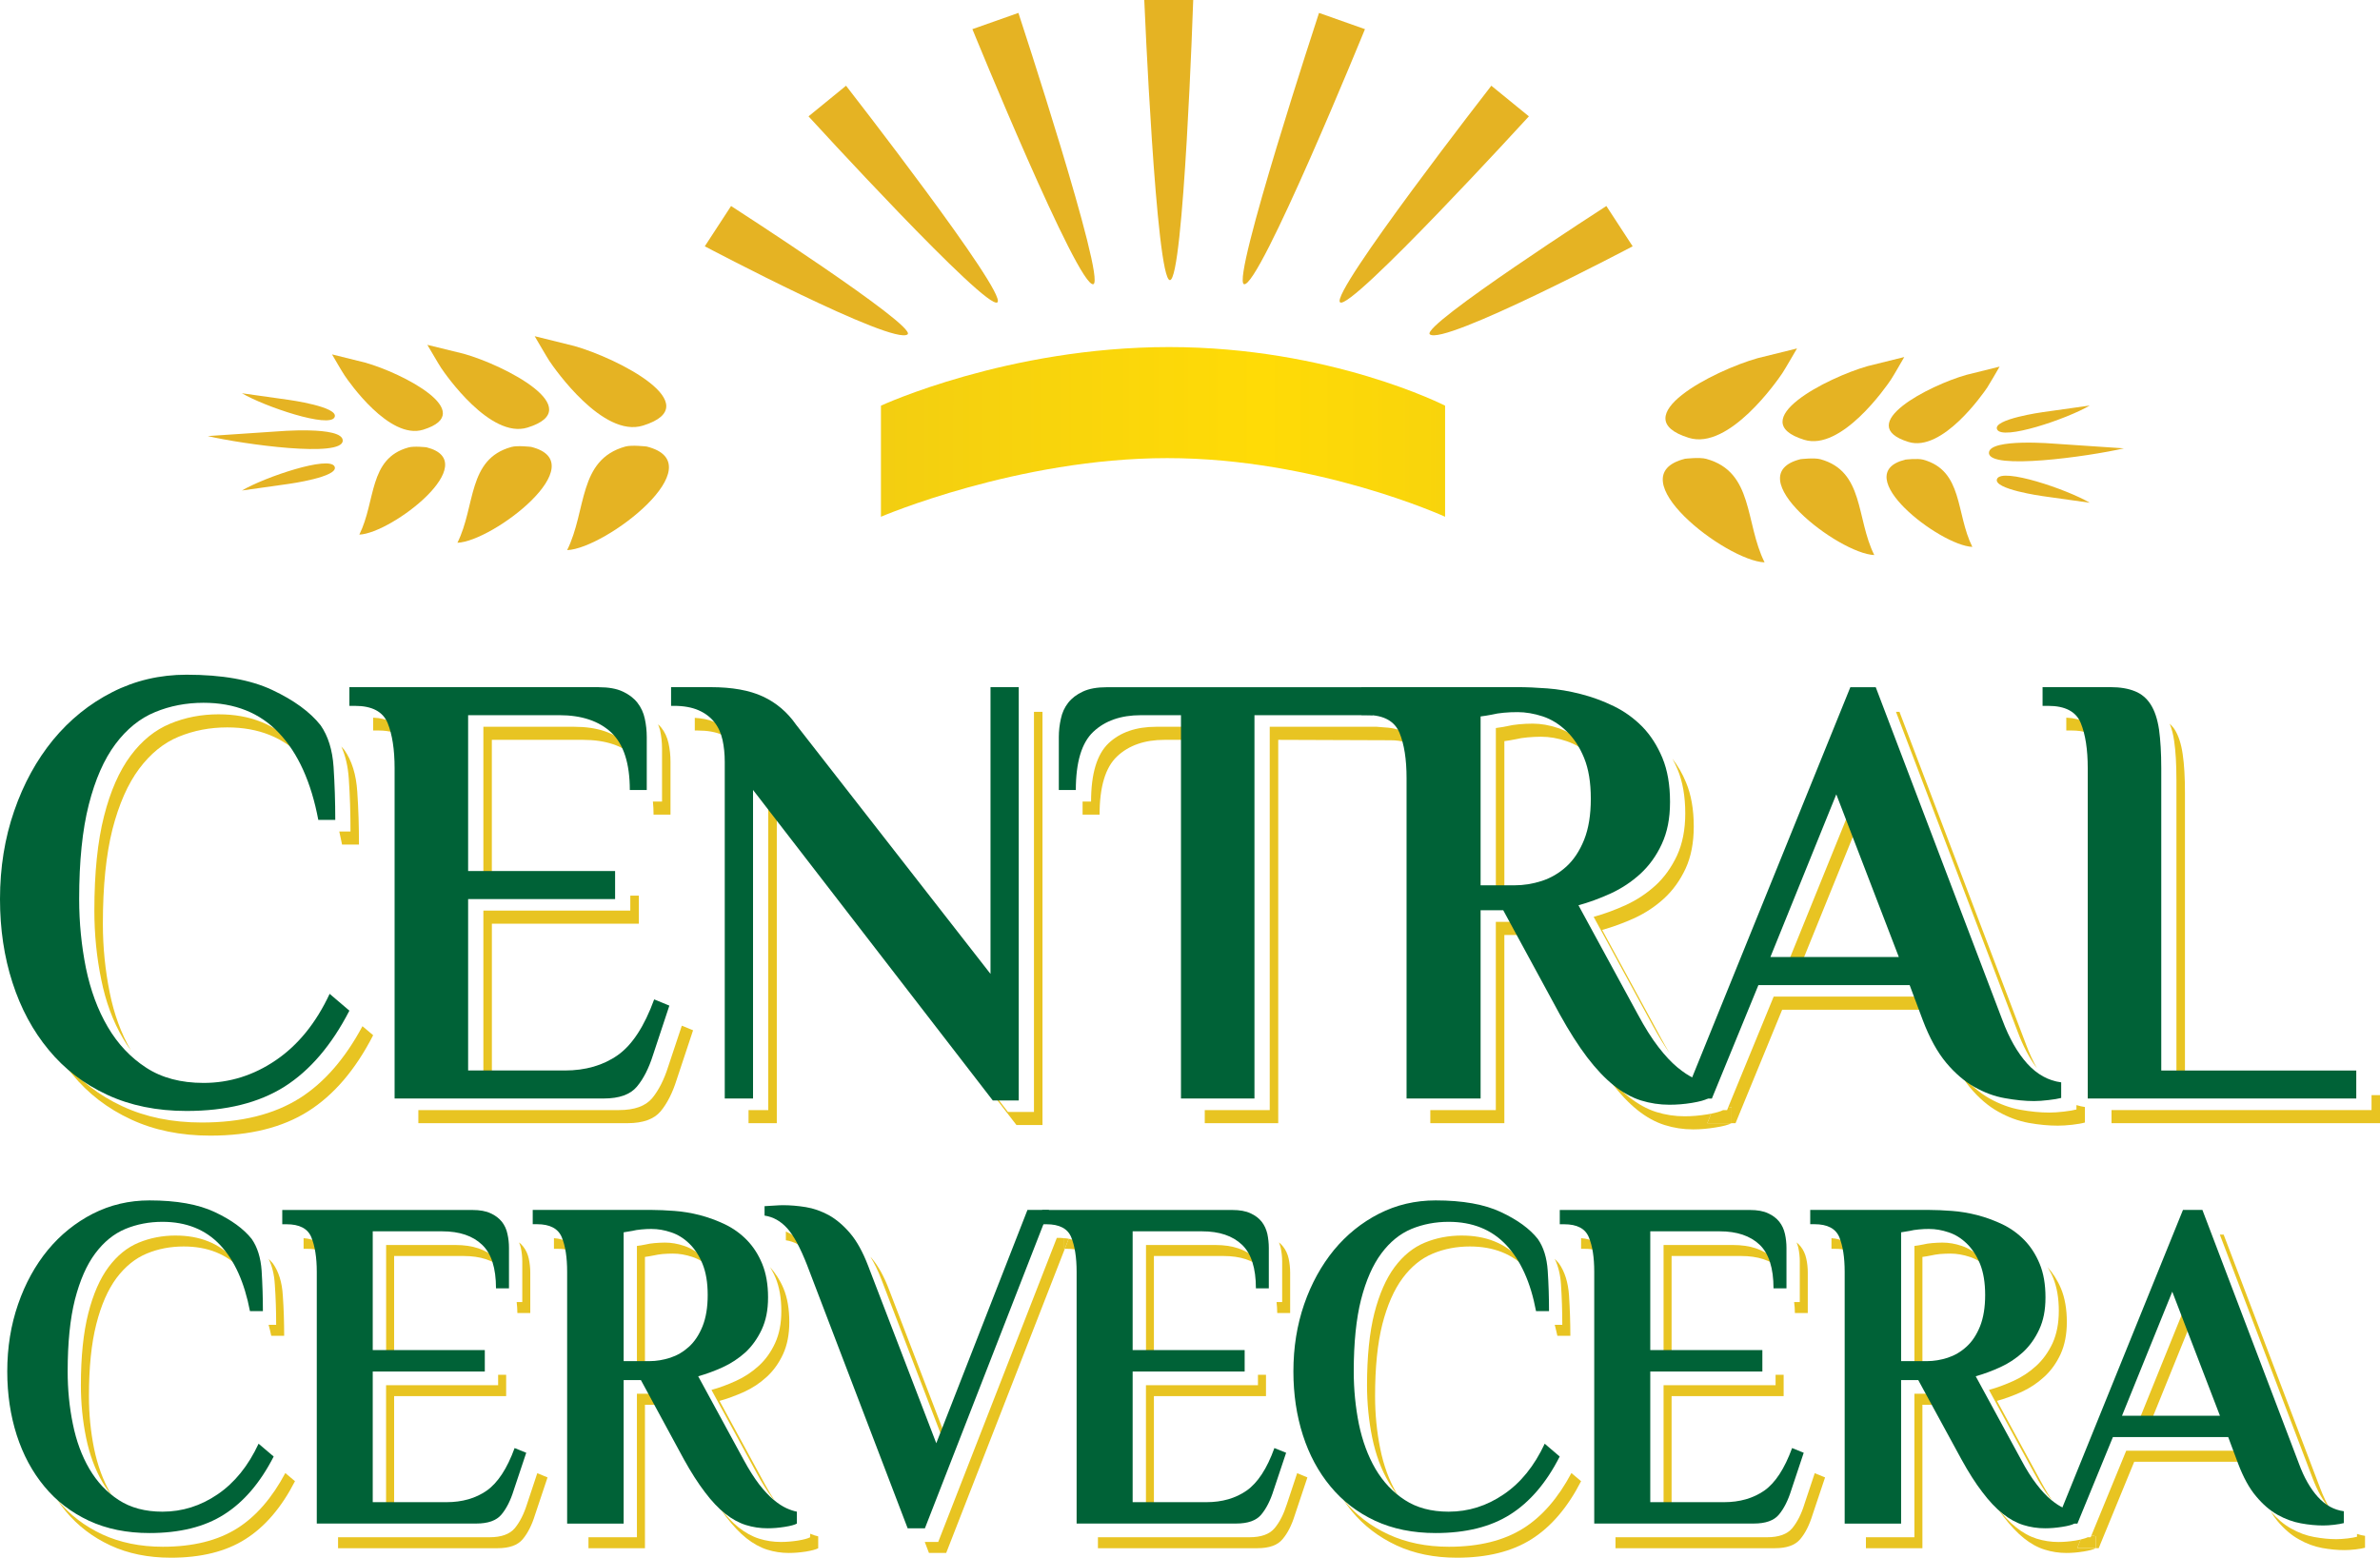 <svg width="139" height="91" viewBox="0 0 139 91" fill="none" xmlns="http://www.w3.org/2000/svg">
<path d="M17.497 64.159C15.998 65.103 14.097 65.576 11.784 65.576C10.048 65.576 8.501 65.261 7.146 64.627C5.793 64 4.654 63.123 3.73 62.009C3.563 61.809 3.417 61.598 3.267 61.387C3.555 61.876 3.87 62.343 4.231 62.773C5.15 63.891 6.29 64.766 7.648 65.395C9 66.026 10.546 66.343 12.282 66.343C14.593 66.343 16.498 65.867 17.994 64.922C19.491 63.977 20.758 62.498 21.794 60.477L21.169 59.95C20.154 61.843 18.936 63.248 17.497 64.16" fill="#E8C422"/>
<path d="M20.47 48.575H19.814C19.867 48.819 19.926 49.074 19.976 49.339H20.965C20.965 48.271 20.935 47.239 20.865 46.241C20.801 45.248 20.549 44.435 20.106 43.804C20.057 43.737 19.987 43.678 19.934 43.612C20.176 44.143 20.32 44.762 20.37 45.48C20.44 46.476 20.47 47.505 20.47 48.574" fill="#E8C422"/>
<path d="M12.779 41.729C11.764 41.729 10.819 41.909 9.94 42.276C9.056 42.64 8.29 43.26 7.628 44.147C6.966 45.036 6.447 46.212 6.075 47.681C5.701 49.151 5.511 50.988 5.511 53.196C5.511 54.58 5.645 55.924 5.912 57.221C6.173 58.519 6.596 59.666 7.184 60.663C7.326 60.905 7.48 61.144 7.645 61.364C7.078 60.382 6.662 59.255 6.408 57.987C6.145 56.686 6.008 55.35 6.008 53.962C6.008 51.755 6.198 49.917 6.568 48.445C6.947 46.977 7.464 45.8 8.123 44.916C8.785 44.03 9.552 43.401 10.435 43.039C11.313 42.676 12.262 42.494 13.274 42.494C15.101 42.494 16.57 43.083 17.683 44.262C17.867 44.456 18.038 44.673 18.205 44.9C17.906 44.372 17.567 43.901 17.186 43.496C16.075 42.32 14.605 41.73 12.778 41.73" fill="#E8C422"/>
<path d="M39.028 62.302C38.784 63.079 38.467 63.697 38.086 64.159C37.698 64.618 37.054 64.85 36.152 64.85H24.433V65.615H36.653C37.552 65.615 38.196 65.382 38.581 64.924C38.965 64.463 39.281 63.842 39.523 63.065L40.478 60.188L39.821 59.92L39.028 62.303L39.028 62.302Z" fill="#E8C422"/>
<path d="M38.665 43.731V46.825H38.132C38.157 47.07 38.17 47.321 38.17 47.589H39.159V44.494C39.159 44.132 39.122 43.773 39.045 43.423C38.968 43.07 38.826 42.761 38.613 42.497C38.562 42.429 38.492 42.374 38.432 42.315C38.475 42.426 38.519 42.538 38.549 42.656C38.625 43.009 38.665 43.368 38.665 43.731Z" fill="#E8C422"/>
<path d="M21.794 41.926V42.676H22.12C22.774 42.676 23.25 42.833 23.595 43.12C23.57 43.053 23.549 42.976 23.525 42.911C23.266 42.287 22.682 41.964 21.794 41.925" fill="#E8C422"/>
<path d="M28.231 53.196V63.209H28.727V53.962H37.311V52.323H36.812V53.196H28.231Z" fill="#E8C422"/>
<path d="M33.546 42.458H28.231V51.56H28.725V43.221H34.041C35.365 43.221 36.38 43.559 37.095 44.242C37.147 44.289 37.19 44.343 37.239 44.397C37.072 44.035 36.862 43.724 36.599 43.473C35.884 42.799 34.868 42.458 33.547 42.458" fill="#E8C422"/>
<path d="M41.685 42.164C41.382 42.031 41.003 41.965 40.578 41.936V42.676H40.744C41.317 42.676 41.797 42.761 42.18 42.929C42.49 43.064 42.734 43.249 42.944 43.467C42.859 43.244 42.751 43.036 42.611 42.858C42.376 42.567 42.07 42.335 41.685 42.164" fill="#E8C422"/>
<path d="M60.387 64.96H58.868L44.869 46.825V64.85H43.717V65.615H45.368V47.589L59.365 65.724H60.885V41.584H60.387V64.96Z" fill="#E8C422"/>
<path d="M67.519 42.458C66.355 42.458 65.426 42.777 64.746 43.418C64.065 44.065 63.722 45.198 63.722 46.827H63.227V47.591H64.219C64.219 45.965 64.56 44.829 65.243 44.187C65.924 43.544 66.851 43.221 68.013 43.221H69.865V42.458H67.52L67.519 42.458Z" fill="#E8C422"/>
<path d="M88.518 43.187C88.718 43.136 88.948 43.101 89.213 43.077C89.477 43.053 89.742 43.039 90.006 43.039C90.489 43.039 90.984 43.124 91.49 43.297C91.996 43.464 92.461 43.75 92.876 44.148C92.988 44.258 93.096 44.375 93.197 44.498C92.967 44.059 92.696 43.687 92.383 43.386C91.964 42.984 91.5 42.7 90.994 42.531C90.488 42.361 89.993 42.274 89.511 42.274C89.246 42.274 88.98 42.288 88.717 42.312C88.451 42.336 88.22 42.373 88.023 42.422C87.784 42.47 87.563 42.505 87.363 42.531V52.396H87.86V43.297C88.059 43.271 88.277 43.236 88.518 43.187" fill="#E8C422"/>
<path d="M98.425 47.517C98.425 48.463 98.263 49.283 97.946 49.975C97.622 50.666 97.206 51.249 96.693 51.722C96.173 52.194 95.596 52.576 94.96 52.87C94.316 53.162 93.692 53.392 93.075 53.562L96.54 59.934C96.876 60.55 97.196 61.079 97.509 61.52C97.351 61.264 97.196 60.996 97.037 60.7L93.573 54.326C94.184 54.156 94.815 53.925 95.456 53.636C96.09 53.341 96.672 52.962 97.187 52.488C97.704 52.013 98.123 51.432 98.445 50.74C98.764 50.048 98.921 49.228 98.921 48.283C98.921 47.286 98.77 46.43 98.472 45.714C98.26 45.193 97.991 44.732 97.676 44.327C97.784 44.524 97.884 44.73 97.977 44.949C98.275 45.668 98.425 46.521 98.425 47.517Z" fill="#E8C422"/>
<path d="M87.361 53.853V64.85H83.535V65.615H87.859V54.62H89.102L88.684 53.853H87.361Z" fill="#E8C422"/>
<path d="M99.938 65.06C99.86 65.073 99.782 65.089 99.695 65.103C99.244 65.176 98.806 65.213 98.387 65.213C97.816 65.213 97.259 65.127 96.723 64.96C96.183 64.788 95.655 64.494 95.135 64.085C94.621 63.673 94.104 63.123 93.587 62.446C93.444 62.261 93.3 62.063 93.156 61.851C93.473 62.354 93.78 62.814 94.085 63.211C94.599 63.89 95.12 64.438 95.633 64.849C96.151 65.263 96.678 65.552 97.218 65.723C97.754 65.893 98.313 65.978 98.886 65.978C99.304 65.978 99.74 65.939 100.192 65.865C100.64 65.797 100.958 65.709 101.129 65.614H99.712L99.938 65.058L99.938 65.06Z" fill="#E8C422"/>
<path d="M82.623 43.485C82.441 43.03 82.069 42.741 81.556 42.597C81.357 42.544 81.133 42.509 80.893 42.497C80.834 42.497 80.398 42.457 80.398 42.457H74.156V64.85H70.362V65.615H74.653V43.221L81.22 43.245C81.87 43.245 82.35 43.406 82.695 43.695C82.668 43.622 82.652 43.547 82.623 43.486" fill="#E8C422"/>
<path d="M121.271 64.815C121.097 64.862 120.845 64.902 120.531 64.94C120.21 64.977 119.927 64.995 119.69 64.995C119.161 64.995 118.59 64.94 117.988 64.83C117.38 64.721 116.784 64.5 116.201 64.176C115.62 63.849 115.069 63.374 114.552 62.758C114.485 62.674 114.417 62.579 114.351 62.486C114.57 62.877 114.802 63.224 115.047 63.525C115.567 64.141 116.116 64.618 116.701 64.941C117.282 65.269 117.878 65.488 118.482 65.599C119.089 65.708 119.653 65.76 120.185 65.76C120.426 65.76 120.706 65.742 121.023 65.708C121.343 65.669 121.593 65.627 121.766 65.577V64.672C121.595 64.646 121.431 64.607 121.271 64.558V64.816V64.815Z" fill="#E8C422"/>
<path d="M108.137 47.08L104.285 56.585H105.092L108.53 48.103L108.137 47.08Z" fill="#E8C422"/>
<path d="M103.589 58.22L100.946 64.654C101.008 64.671 101.075 64.692 101.129 64.703V65.615H101.362L104.085 58.987H112.701L112.417 58.22H103.589V58.22Z" fill="#E8C422"/>
<path d="M118.961 62.4C118.732 61.991 118.522 61.535 118.331 61.026L110.936 41.584H110.731L117.835 60.263C118.153 61.116 118.531 61.825 118.961 62.4" fill="#E8C422"/>
<path d="M100.947 64.654L100.867 64.851H100.635C100.494 64.924 100.258 64.997 99.936 65.06L99.713 65.615H101.134V64.704C101.076 64.692 101.009 64.671 100.947 64.655" fill="#E8C422"/>
<path d="M138.506 63.977V64.85H123.32V65.615H139V63.977H138.506Z" fill="#E8C422"/>
<path d="M120.678 41.926V42.676H121.007C121.657 42.676 122.139 42.833 122.483 43.12C122.453 43.053 122.434 42.976 122.412 42.911C122.151 42.287 121.563 41.964 120.678 41.925" fill="#E8C422"/>
<path d="M127.111 45.55V63.209H127.609V46.316C127.609 45.419 127.568 44.665 127.477 44.06C127.391 43.453 127.23 42.968 127.001 42.605C126.919 42.477 126.817 42.38 126.718 42.276C126.833 42.567 126.927 42.905 126.979 43.297C127.067 43.901 127.11 44.653 127.11 45.55" fill="#E8C422"/>
<path d="M13.864 89.277C12.724 90 11.272 90.36 9.509 90.36C8.186 90.36 7.008 90.115 5.972 89.638C4.942 89.158 4.071 88.49 3.368 87.64C3.338 87.604 3.316 87.57 3.291 87.54C3.459 87.796 3.639 88.042 3.835 88.282C4.54 89.135 5.41 89.798 6.443 90.28C7.473 90.759 8.652 91 9.976 91C11.742 91 13.192 90.641 14.33 89.917C15.472 89.197 16.439 88.07 17.228 86.531L16.664 86.054C15.892 87.5 14.96 88.584 13.864 89.277" fill="#E8C422"/>
<path d="M10.265 72.179C9.493 72.179 8.77 72.316 8.1 72.594C7.426 72.871 6.842 73.347 6.339 74.021C5.838 74.695 5.442 75.596 5.158 76.715C4.872 77.837 4.724 79.237 4.724 80.92C4.724 81.978 4.826 82.999 5.028 83.989C5.23 84.975 5.554 85.853 5.998 86.611C6.165 86.899 6.357 87.158 6.562 87.402C6.532 87.349 6.494 87.305 6.463 87.252C6.021 86.494 5.701 85.621 5.495 84.628C5.295 83.639 5.194 82.616 5.194 81.564C5.194 79.879 5.338 78.479 5.624 77.356C5.906 76.239 6.303 75.34 6.801 74.665C7.311 73.989 7.897 73.512 8.565 73.235C9.236 72.954 9.958 72.818 10.733 72.818C12.127 72.818 13.243 73.266 14.093 74.166C14.165 74.242 14.222 74.337 14.293 74.418C14.089 74.092 13.87 73.786 13.626 73.522C12.779 72.624 11.653 72.18 10.265 72.18" fill="#E8C422"/>
<path d="M16.129 77.395H15.687C15.74 77.606 15.802 77.81 15.842 78.036H16.596C16.596 77.222 16.571 76.435 16.517 75.676C16.472 74.918 16.281 74.298 15.945 73.817C15.867 73.722 15.775 73.632 15.689 73.541C15.892 73.961 16.017 74.456 16.05 75.036C16.104 75.794 16.129 76.582 16.129 77.395" fill="#E8C422"/>
<path d="M22.548 80.923V88.555H23.018V81.56H29.561V80.314H29.093V80.923H22.548Z" fill="#E8C422"/>
<path d="M26.6 72.732H22.551V79.673H23.018V73.374H27.067C28.053 73.374 28.818 73.626 29.36 74.123C29.243 73.884 29.106 73.674 28.93 73.507C28.381 72.992 27.606 72.732 26.601 72.732" fill="#E8C422"/>
<path d="M17.731 72.333V72.956H17.981C18.418 72.956 18.756 73.053 19.01 73.224C18.993 73.176 18.976 73.123 18.963 73.076C18.771 72.624 18.354 72.38 17.731 72.333Z" fill="#E8C422"/>
<path d="M30.782 87.862C30.596 88.453 30.355 88.925 30.064 89.277C29.767 89.629 29.274 89.805 28.592 89.805H19.744V90.445H29.058C29.747 90.445 30.238 90.27 30.53 89.917C30.822 89.569 31.063 89.094 31.246 88.502L31.978 86.31L31.379 86.062L30.782 87.862V87.862Z" fill="#E8C422"/>
<path d="M30.503 73.704V76.063H30.175C30.197 76.269 30.217 76.472 30.217 76.707H30.97V74.344C30.97 74.067 30.939 73.794 30.882 73.526C30.823 73.258 30.715 73.021 30.553 72.818C30.488 72.731 30.403 72.653 30.314 72.579C30.355 72.676 30.391 72.779 30.416 72.883C30.475 73.151 30.503 73.427 30.503 73.704Z" fill="#E8C422"/>
<path d="M47.317 89.805C47.183 89.878 46.944 89.941 46.602 89.999C46.257 90.052 45.923 90.08 45.607 90.08C45.171 90.08 44.744 90.017 44.337 89.888C43.924 89.759 43.52 89.534 43.126 89.222C42.758 88.928 42.388 88.537 42.022 88.062C42.149 88.258 42.284 88.444 42.411 88.612C42.804 89.131 43.198 89.548 43.594 89.863C43.99 90.175 44.394 90.4 44.804 90.529C45.212 90.658 45.636 90.723 46.074 90.723C46.396 90.723 46.726 90.694 47.067 90.642C47.412 90.585 47.649 90.518 47.786 90.449V89.753C47.643 89.722 47.488 89.671 47.317 89.601V89.805Z" fill="#E8C422"/>
<path d="M45.632 76.59C45.632 77.311 45.512 77.934 45.268 78.464C45.025 78.99 44.705 79.437 44.31 79.796C43.912 80.157 43.476 80.447 42.983 80.67C42.502 80.891 42.022 81.068 41.552 81.197L44.195 86.056C44.516 86.651 44.823 87.136 45.114 87.514C45.156 87.57 45.196 87.611 45.243 87.662C45.054 87.375 44.862 87.064 44.667 86.698L42.022 81.839C42.49 81.709 42.968 81.533 43.456 81.314C43.943 81.092 44.384 80.8 44.777 80.439C45.171 80.078 45.491 79.634 45.734 79.106C45.977 78.578 46.098 77.953 46.098 77.234C46.098 76.475 45.988 75.823 45.762 75.275C45.559 74.789 45.288 74.377 44.975 74.024C45.087 74.218 45.196 74.412 45.29 74.634C45.517 75.181 45.632 75.831 45.632 76.59Z" fill="#E8C422"/>
<path d="M38.17 73.344C38.322 73.308 38.498 73.281 38.697 73.259C38.9 73.243 39.099 73.234 39.304 73.234C39.673 73.234 40.047 73.301 40.435 73.429C40.824 73.558 41.173 73.773 41.493 74.079C41.518 74.103 41.539 74.139 41.563 74.165C41.404 73.888 41.232 73.639 41.027 73.44C40.705 73.135 40.356 72.917 39.967 72.787C39.582 72.655 39.203 72.591 38.836 72.591C38.634 72.591 38.432 72.605 38.23 72.62C38.029 72.638 37.855 72.664 37.703 72.703C37.516 72.742 37.349 72.769 37.198 72.787V80.311H37.667V73.429C37.818 73.411 37.982 73.38 38.169 73.344" fill="#E8C422"/>
<path d="M32.353 72.333V72.956H32.608C33.048 72.956 33.381 73.053 33.633 73.224C33.62 73.176 33.605 73.123 33.585 73.076C33.399 72.624 32.979 72.38 32.353 72.333Z" fill="#E8C422"/>
<path d="M37.198 81.422V89.805H34.369V90.445H37.667V82.064H38.553L38.206 81.422H37.198Z" fill="#E8C422"/>
<path d="M62.11 72.333C62.032 72.329 61.974 72.316 61.892 72.316H61.722L54.795 90.08H54.01L54.254 90.722H55.261L62.188 72.956H62.11V72.333Z" fill="#E8C422"/>
<path d="M45.897 71.945V72.456C46.377 72.526 46.805 72.759 47.173 73.15C47.031 72.913 46.893 72.704 46.751 72.551C46.501 72.27 46.211 72.074 45.897 71.945Z" fill="#E8C422"/>
<path d="M55.46 85.114L55.57 84.827L51.937 75.374C51.638 74.577 51.291 73.947 50.896 73.487C50.873 73.462 50.858 73.442 50.837 73.421C51.063 73.792 51.279 74.223 51.472 74.732L55.459 85.114H55.46Z" fill="#E8C422"/>
<path d="M74.883 73.704V76.063H74.555C74.575 76.269 74.595 76.472 74.595 76.707H75.349V74.344C75.349 74.067 75.319 73.794 75.262 73.526C75.203 73.258 75.093 73.021 74.932 72.818C74.868 72.731 74.784 72.653 74.693 72.579C74.733 72.676 74.769 72.779 74.794 72.883C74.853 73.151 74.883 73.427 74.883 73.704Z" fill="#E8C422"/>
<path d="M66.927 80.923V88.555H67.392V81.56H73.938V80.314H73.469V80.923H66.927Z" fill="#E8C422"/>
<path d="M75.161 87.862C74.973 88.453 74.736 88.925 74.439 89.277C74.147 89.629 73.655 89.805 72.971 89.805H64.123V90.445H73.435C74.126 90.445 74.615 90.27 74.906 89.917C75.203 89.569 75.442 89.094 75.625 88.502L76.357 86.31L75.758 86.062L75.161 87.862V87.862Z" fill="#E8C422"/>
<path d="M70.979 72.732H66.93V79.673H67.392V73.374H71.449C72.437 73.374 73.193 73.626 73.738 74.123C73.618 73.884 73.485 73.674 73.307 73.507C72.761 72.992 71.986 72.732 70.979 72.732Z" fill="#E8C422"/>
<path d="M62.415 72.367L62.188 72.956H62.361C62.798 72.956 63.132 73.053 63.389 73.224C63.373 73.176 63.362 73.123 63.341 73.076C63.184 72.697 62.877 72.464 62.416 72.367" fill="#E8C422"/>
<path d="M62.11 72.333V72.956H62.188L62.415 72.367C62.326 72.347 62.215 72.341 62.11 72.333Z" fill="#E8C422"/>
<path d="M91.243 77.395H90.802C90.853 77.606 90.911 77.81 90.956 78.036H91.714C91.714 77.222 91.685 76.435 91.636 75.676C91.584 74.918 91.389 74.298 91.055 73.817C90.979 73.722 90.892 73.632 90.801 73.541C91.005 73.961 91.13 74.456 91.167 75.036C91.217 75.794 91.243 76.582 91.243 77.395" fill="#E8C422"/>
<path d="M88.978 89.277C87.835 90 86.385 90.36 84.623 90.36C83.298 90.36 82.121 90.115 81.088 89.638C80.053 89.158 79.182 88.49 78.481 87.64C78.454 87.604 78.433 87.57 78.405 87.54C78.575 87.796 78.754 88.042 78.949 88.282C79.654 89.135 80.525 89.798 81.558 90.28C82.587 90.759 83.765 91 85.09 91C86.85 91 88.305 90.641 89.448 89.917C90.587 89.197 91.552 88.07 92.341 86.531L91.776 86.054C91.006 87.5 90.076 88.584 88.978 89.277" fill="#E8C422"/>
<path d="M85.38 72.179C84.606 72.179 83.882 72.316 83.213 72.594C82.54 72.871 81.954 73.347 81.451 74.021C80.949 74.695 80.556 75.596 80.267 76.715C79.985 77.837 79.839 79.237 79.839 80.92C79.839 81.978 79.941 82.999 80.142 83.989C80.347 84.975 80.667 85.853 81.117 86.611C81.28 86.899 81.473 87.158 81.676 87.402C81.645 87.349 81.612 87.305 81.577 87.252C81.133 86.494 80.809 85.621 80.61 84.628C80.409 83.639 80.309 82.616 80.309 81.564C80.309 79.879 80.451 78.479 80.735 77.356C81.024 76.239 81.418 75.34 81.92 74.665C82.423 73.989 83.012 73.512 83.679 73.235C84.349 72.954 85.075 72.818 85.846 72.818C87.238 72.818 88.36 73.266 89.208 74.166C89.276 74.242 89.338 74.337 89.406 74.418C89.204 74.092 88.983 73.786 88.741 73.522C87.894 72.624 86.774 72.18 85.38 72.18" fill="#E8C422"/>
<path d="M92.341 72.333V72.956H92.591C93.032 72.956 93.368 73.053 93.621 73.224C93.602 73.176 93.591 73.123 93.573 73.076C93.388 72.624 92.969 72.38 92.342 72.333" fill="#E8C422"/>
<path d="M97.158 80.923V88.555H97.626V81.56H104.171V80.314H103.7V80.923H97.158Z" fill="#E8C422"/>
<path d="M105.113 73.704V76.063H104.783C104.808 76.269 104.828 76.472 104.828 76.707H105.58V74.344C105.58 74.067 105.553 73.794 105.492 73.526C105.433 73.258 105.326 73.021 105.164 72.818C105.095 72.731 105.014 72.653 104.926 72.579C104.963 72.676 105.003 72.779 105.026 72.883C105.083 73.151 105.114 73.427 105.114 73.704" fill="#E8C422"/>
<path d="M105.387 87.862C105.206 88.453 104.963 88.925 104.673 89.277C104.379 89.629 103.887 89.805 103.197 89.805H94.35V90.445H103.668C104.352 90.445 104.843 90.27 105.14 89.917C105.435 89.569 105.673 89.094 105.856 88.502L106.59 86.31L105.987 86.062L105.387 87.862V87.862Z" fill="#E8C422"/>
<path d="M101.21 72.732H97.158V79.673H97.626V73.374H101.682C102.666 73.374 103.427 73.626 103.971 74.123C103.851 73.884 103.715 73.674 103.54 73.507C102.996 72.992 102.219 72.732 101.211 72.732" fill="#E8C422"/>
<path d="M111.808 81.422V89.805H108.976V90.445H112.275V82.064H113.162L112.815 81.422H111.808Z" fill="#E8C422"/>
<path d="M121.521 89.934C121.423 89.955 121.335 89.98 121.21 89.999C120.865 90.052 120.535 90.082 120.217 90.082C119.777 90.082 119.358 90.015 118.946 89.888C118.534 89.757 118.128 89.537 117.738 89.219C117.365 88.928 116.999 88.537 116.63 88.061C116.761 88.258 116.896 88.443 117.021 88.611C117.417 89.133 117.811 89.545 118.203 89.862C118.598 90.176 118.998 90.399 119.414 90.528C119.823 90.656 120.248 90.723 120.685 90.723C121.003 90.723 121.335 90.695 121.675 90.64C122.022 90.584 122.262 90.52 122.397 90.445H121.313L121.521 89.934H121.521Z" fill="#E8C422"/>
<path d="M112.779 73.344C112.932 73.308 113.105 73.281 113.306 73.259C113.509 73.243 113.712 73.234 113.913 73.234C114.28 73.234 114.656 73.301 115.049 73.429C115.434 73.558 115.783 73.773 116.104 74.079C116.13 74.103 116.149 74.139 116.173 74.165C116.018 73.888 115.843 73.639 115.636 73.44C115.316 73.135 114.964 72.917 114.579 72.787C114.193 72.655 113.815 72.591 113.445 72.591C113.243 72.591 113.045 72.605 112.841 72.62C112.637 72.638 112.465 72.664 112.315 72.703C112.126 72.742 111.961 72.769 111.809 72.787V80.311H112.276V73.429C112.427 73.411 112.594 73.38 112.779 73.344" fill="#E8C422"/>
<path d="M106.964 72.333V72.956H107.22C107.655 72.956 107.992 73.053 108.245 73.224C108.23 73.176 108.213 73.123 108.198 73.076C108.007 72.624 107.591 72.38 106.964 72.333Z" fill="#E8C422"/>
<path d="M120.241 76.59C120.241 77.311 120.118 77.934 119.879 78.464C119.633 78.99 119.313 79.437 118.919 79.796C118.526 80.157 118.084 80.447 117.598 80.67C117.109 80.891 116.632 81.068 116.161 81.197L118.806 86.056C119.127 86.651 119.429 87.136 119.725 87.514C119.77 87.57 119.808 87.611 119.853 87.662C119.664 87.375 119.474 87.064 119.275 86.698L116.63 81.839C117.101 81.709 117.582 81.533 118.068 81.314C118.551 81.092 118.991 80.8 119.384 80.439C119.781 80.078 120.102 79.634 120.346 79.106C120.586 78.578 120.71 77.953 120.71 77.234C120.71 76.475 120.596 75.823 120.369 75.275C120.166 74.789 119.899 74.377 119.582 74.024C119.699 74.218 119.811 74.412 119.903 74.634C120.13 75.181 120.242 75.831 120.242 76.59" fill="#E8C422"/>
<path d="M136.123 88.213C135.893 87.846 135.69 87.43 135.509 86.947L129.868 72.123H129.645L135.045 86.306C135.338 87.101 135.7 87.736 136.123 88.213Z" fill="#E8C422"/>
<path d="M124.178 84.75L122.152 89.684C122.234 89.71 122.319 89.737 122.397 89.751V90.444H122.571L124.646 85.394H131.148L130.909 84.75H124.178L124.178 84.75Z" fill="#E8C422"/>
<path d="M137.657 89.609V89.776C137.525 89.812 137.337 89.846 137.093 89.875C136.848 89.902 136.637 89.917 136.452 89.917C136.049 89.917 135.618 89.875 135.153 89.791C134.693 89.708 134.239 89.541 133.794 89.288C133.379 89.055 132.985 88.72 132.613 88.29C132.738 88.493 132.867 88.685 133.002 88.849C133.402 89.323 133.821 89.684 134.267 89.93C134.707 90.182 135.162 90.348 135.619 90.432C136.087 90.516 136.514 90.556 136.921 90.556C137.103 90.556 137.318 90.543 137.563 90.516C137.802 90.488 137.992 90.453 138.126 90.418V89.723C137.967 89.703 137.812 89.662 137.658 89.61" fill="#E8C422"/>
<path d="M127.641 76.26L124.711 83.503H125.436L127.998 77.179L127.641 76.26Z" fill="#E8C422"/>
<path d="M122.151 89.684L122.102 89.805H121.927C121.841 89.852 121.691 89.895 121.52 89.935L121.316 90.444H122.395V89.752C122.316 89.738 122.233 89.708 122.151 89.685" fill="#E8C422"/>
<path d="M18.59 47.898C18.174 45.691 17.407 43.997 16.294 42.823C15.186 41.644 13.714 41.056 11.886 41.056C10.877 41.056 9.931 41.237 9.052 41.602C8.17 41.964 7.398 42.591 6.738 43.474C6.076 44.36 5.559 45.539 5.185 47.008C4.811 48.478 4.623 50.316 4.623 52.524C4.623 53.91 4.758 55.246 5.017 56.548C5.286 57.846 5.707 58.993 6.291 59.987C6.875 60.985 7.624 61.781 8.538 62.373C9.448 62.968 10.566 63.263 11.886 63.263C13.405 63.263 14.815 62.821 16.113 61.935C17.412 61.05 18.459 59.758 19.252 58.059L20.406 59.042C19.369 61.055 18.106 62.535 16.612 63.483C15.114 64.427 13.211 64.901 10.897 64.901C9.159 64.901 7.612 64.585 6.258 63.956C4.902 63.326 3.765 62.453 2.843 61.333C1.918 60.22 1.213 58.908 0.728 57.401C0.241 55.898 0 54.272 0 52.523C0 50.681 0.278 48.961 0.829 47.373C1.377 45.782 2.137 44.4 3.104 43.218C4.074 42.044 5.221 41.114 6.554 40.436C7.887 39.756 9.337 39.416 10.897 39.416C12.97 39.416 14.634 39.711 15.901 40.308C17.163 40.902 18.106 41.589 18.722 42.367C19.162 42.995 19.416 43.812 19.482 44.804C19.546 45.8 19.581 46.83 19.581 47.899H18.589L18.59 47.898Z" fill="#006237"/>
<path d="M34.968 40.146C35.538 40.146 36.01 40.229 36.37 40.399C36.734 40.567 37.02 40.787 37.229 41.054C37.437 41.322 37.584 41.632 37.658 41.984C37.734 42.335 37.773 42.691 37.773 43.058V46.151H36.783C36.783 44.596 36.422 43.483 35.709 42.8C34.99 42.125 33.978 41.78 32.657 41.78H27.34V50.884H35.924V52.523H27.34V62.537H32.988C34.197 62.537 35.228 62.238 36.073 61.645C36.919 61.049 37.63 59.964 38.206 58.384L39.093 58.748L38.141 61.625C37.894 62.405 37.584 63.02 37.195 63.483C36.808 63.944 36.165 64.173 35.265 64.173H23.046V44.876C23.046 43.784 22.909 42.905 22.639 42.237C22.358 41.569 21.726 41.236 20.735 41.236H20.406V40.145H34.968V40.146Z" fill="#006237"/>
<path d="M57.849 40.142H59.498V64.287H57.981L43.98 46.148V64.173H42.328V44.512C42.328 44.053 42.285 43.62 42.197 43.221C42.108 42.823 41.954 42.477 41.719 42.184C41.488 41.894 41.182 41.66 40.795 41.491C40.409 41.323 39.929 41.235 39.358 41.235H39.193V40.143H41.504C42.762 40.143 43.776 40.327 44.559 40.691C45.338 41.056 45.983 41.601 46.491 42.332L57.849 56.895V40.142Z" fill="#006237"/>
<path d="M80.166 40.146V41.781H73.265V64.173H68.973V41.781H66.63C65.462 41.781 64.537 42.105 63.854 42.75C63.173 43.39 62.832 44.524 62.832 46.151H61.839V43.058C61.839 42.692 61.88 42.335 61.96 41.984C62.032 41.632 62.177 41.323 62.386 41.054C62.595 40.788 62.881 40.568 63.247 40.399C63.611 40.229 64.075 40.147 64.65 40.147H80.165L80.166 40.146Z" fill="#006237"/>
<path d="M87.793 53.177H86.472V64.173H82.148V45.45C82.148 44.359 82.011 43.476 81.733 42.807C81.456 42.141 80.826 41.772 79.837 41.772H79.513L79.505 40.142H88.623C89.149 40.142 89.733 40.167 90.372 40.216C91.009 40.264 91.655 40.375 92.319 40.545C92.979 40.713 93.625 40.949 94.251 41.255C94.876 41.558 95.432 41.961 95.917 42.453C96.401 42.95 96.792 43.562 97.09 44.277C97.386 44.991 97.535 45.848 97.535 46.841C97.535 47.834 97.375 48.608 97.057 49.301C96.74 49.993 96.317 50.573 95.803 51.048C95.284 51.52 94.708 51.902 94.07 52.196C93.433 52.485 92.803 52.717 92.187 52.885L95.653 59.257C96.07 60.034 96.473 60.674 96.861 61.171C97.243 61.668 97.612 62.06 97.963 62.352C98.316 62.643 98.642 62.858 98.937 62.992C99.235 63.126 99.504 63.217 99.747 63.262V64.173C99.571 64.273 99.257 64.355 98.807 64.431C98.355 64.505 97.921 64.538 97.502 64.538C96.93 64.538 96.373 64.453 95.837 64.287C95.294 64.115 94.767 63.823 94.252 63.411C93.734 62.996 93.217 62.451 92.697 61.77C92.183 61.092 91.647 60.254 91.096 59.257L87.794 53.176L87.793 53.177ZM88.622 41.602C88.356 41.602 88.091 41.611 87.825 41.637C87.563 41.659 87.332 41.699 87.132 41.748C86.891 41.794 86.671 41.831 86.472 41.854V51.719H88.453C88.982 51.719 89.51 51.637 90.039 51.466C90.564 51.296 91.046 51.018 91.477 50.628C91.904 50.24 92.252 49.719 92.516 49.065C92.779 48.409 92.909 47.609 92.909 46.66C92.909 45.712 92.779 44.919 92.516 44.276C92.252 43.632 91.907 43.11 91.489 42.712C91.074 42.31 90.612 42.022 90.107 41.853C89.6 41.686 89.103 41.601 88.623 41.601" fill="#006237"/>
<path d="M116.946 59.588C117.342 60.656 117.829 61.504 118.4 62.139C118.973 62.767 119.633 63.132 120.38 63.23V64.141C120.205 64.188 119.959 64.228 119.64 64.265C119.32 64.303 119.041 64.323 118.796 64.323C118.271 64.323 117.703 64.265 117.094 64.155C116.489 64.05 115.895 63.83 115.315 63.501C114.734 63.174 114.178 62.7 113.662 62.082C113.147 61.464 112.687 60.632 112.294 59.589L111.53 57.548H102.697L99.979 64.177H98.327L108.066 40.147H109.55L116.945 59.589L116.946 59.588ZM103.397 55.909H110.898L107.246 46.404L103.397 55.909Z" fill="#006237"/>
<path d="M137.614 62.537V64.173H121.931V44.876C121.931 43.784 121.796 42.905 121.523 42.237C121.248 41.569 120.613 41.236 119.621 41.236H119.293V40.142H123.253C123.824 40.142 124.306 40.225 124.688 40.382C125.076 40.537 125.385 40.801 125.615 41.167C125.844 41.531 126.003 42.011 126.095 42.62C126.178 43.227 126.225 43.979 126.225 44.877V62.538H137.614L137.614 62.537Z" fill="#006237"/>
<path d="M14.599 76.596C14.276 74.914 13.696 73.626 12.849 72.724C12.001 71.828 10.879 71.378 9.486 71.378C8.713 71.378 7.994 71.517 7.325 71.792C6.652 72.073 6.065 72.55 5.562 73.224C5.056 73.9 4.667 74.798 4.377 75.916C4.094 77.036 3.952 78.439 3.952 80.122C3.952 81.177 4.051 82.2 4.256 83.193C4.455 84.18 4.777 85.053 5.221 85.812C5.667 86.571 6.235 87.177 6.933 87.63C7.631 88.084 8.482 88.311 9.487 88.311C10.644 88.311 11.72 87.974 12.713 87.295C13.699 86.624 14.499 85.637 15.102 84.34L15.984 85.089C15.195 86.629 14.227 87.755 13.086 88.475C11.95 89.2 10.497 89.559 8.727 89.559C7.409 89.559 6.23 89.32 5.196 88.841C4.163 88.357 3.293 87.691 2.592 86.838C1.884 85.988 1.35 84.99 0.978 83.842C0.611 82.696 0.424 81.454 0.424 80.121C0.424 78.715 0.635 77.406 1.056 76.192C1.473 74.982 2.053 73.927 2.792 73.026C3.529 72.133 4.41 71.423 5.422 70.904C6.441 70.387 7.541 70.127 8.727 70.127C10.313 70.127 11.582 70.354 12.545 70.809C13.51 71.263 14.226 71.783 14.7 72.377C15.032 72.855 15.228 73.475 15.28 74.234C15.327 74.998 15.354 75.777 15.354 76.594H14.6L14.599 76.596Z" fill="#006237"/>
<path d="M27.585 70.686C28.021 70.686 28.38 70.749 28.657 70.881C28.934 71.005 29.149 71.175 29.315 71.378C29.472 71.582 29.582 71.817 29.636 72.085C29.699 72.355 29.726 72.628 29.726 72.905V75.263H28.968C28.968 74.079 28.7 73.227 28.15 72.712C27.606 72.194 26.832 71.933 25.825 71.933H21.769V78.869H28.314V80.122H21.769V87.756H26.075C27.001 87.756 27.784 87.529 28.428 87.08C29.071 86.625 29.617 85.797 30.055 84.594L30.734 84.869L30.002 87.061C29.818 87.654 29.581 88.128 29.285 88.48C28.99 88.832 28.501 89.004 27.816 89.004H18.501V74.293C18.501 73.463 18.392 72.79 18.184 72.282C17.975 71.769 17.488 71.52 16.735 71.52H16.485V70.686H27.585L27.585 70.686Z" fill="#006237"/>
<path d="M37.431 80.624H36.423V89.007H33.123V74.294C33.123 73.459 33.021 72.789 32.81 72.281C32.598 71.768 32.114 71.517 31.366 71.517H31.113V70.683H38.059C38.457 70.683 38.906 70.705 39.393 70.741C39.88 70.776 40.374 70.86 40.88 70.988C41.382 71.121 41.872 71.302 42.349 71.528C42.829 71.761 43.253 72.067 43.623 72.446C43.993 72.827 44.291 73.289 44.516 73.833C44.74 74.382 44.857 75.032 44.857 75.79C44.857 76.547 44.732 77.138 44.489 77.668C44.243 78.19 43.928 78.636 43.538 79.001C43.139 79.357 42.698 79.651 42.214 79.871C41.725 80.095 41.245 80.269 40.777 80.401L43.42 85.259C43.74 85.853 44.048 86.337 44.339 86.716C44.633 87.092 44.914 87.396 45.183 87.618C45.449 87.839 45.699 88.002 45.924 88.104C46.148 88.207 46.355 88.275 46.541 88.311V89.007C46.408 89.081 46.167 89.146 45.824 89.199C45.481 89.254 45.149 89.281 44.828 89.281C44.392 89.281 43.969 89.219 43.556 89.089C43.147 88.96 42.743 88.737 42.349 88.424C41.954 88.108 41.56 87.693 41.168 87.17C40.773 86.654 40.364 86.016 39.945 85.259L37.431 80.623L37.431 80.624ZM38.058 71.794C37.857 71.794 37.656 71.802 37.455 71.823C37.254 71.841 37.076 71.868 36.926 71.908C36.74 71.942 36.569 71.97 36.423 71.991V79.516H37.933C38.335 79.516 38.739 79.448 39.141 79.319C39.547 79.186 39.906 78.977 40.236 78.678C40.562 78.382 40.828 77.983 41.029 77.486C41.23 76.986 41.332 76.375 41.332 75.653C41.332 74.932 41.23 74.324 41.029 73.833C40.828 73.343 40.567 72.947 40.248 72.641C39.929 72.333 39.577 72.117 39.193 71.991C38.803 71.859 38.428 71.795 38.058 71.795" fill="#006237"/>
<path d="M47.147 73.93C46.741 72.894 46.352 72.17 45.973 71.753C45.598 71.337 45.156 71.089 44.653 71.014V70.463C44.718 70.463 44.887 70.454 45.144 70.434C45.406 70.416 45.592 70.406 45.713 70.406C46.149 70.406 46.594 70.443 47.059 70.518C47.518 70.592 47.965 70.752 48.405 70.988C48.839 71.232 49.255 71.581 49.651 72.046C50.044 72.508 50.39 73.139 50.695 73.93L54.682 84.312L60.007 70.683H61.266L54.018 89.281H53.01L47.146 73.93H47.147Z" fill="#006237"/>
<path d="M71.967 70.686C72.401 70.686 72.757 70.749 73.038 70.881C73.313 71.005 73.531 71.175 73.692 71.378C73.849 71.582 73.955 71.817 74.018 72.085C74.073 72.355 74.103 72.628 74.103 72.905V75.263H73.349C73.349 74.079 73.078 73.227 72.531 72.712C71.985 72.194 71.21 71.933 70.203 71.933H66.15V78.869H72.692V80.122H66.15V87.756H70.454C71.381 87.756 72.158 87.529 72.806 87.08C73.453 86.625 73.997 85.797 74.429 84.594L75.114 84.869L74.382 87.061C74.198 87.654 73.955 88.128 73.663 88.48C73.369 88.832 72.88 89.004 72.19 89.004H62.878V74.293C62.878 73.463 62.772 72.79 62.565 72.282C62.355 71.769 61.87 71.52 61.117 71.52H60.865V70.686H71.967V70.686Z" fill="#006237"/>
<path d="M89.71 76.596C89.394 74.914 88.812 73.626 87.96 72.724C87.113 71.828 85.994 71.378 84.604 71.378C83.831 71.378 83.108 71.517 82.437 71.792C81.764 72.073 81.177 72.55 80.676 73.224C80.172 73.9 79.779 74.798 79.491 75.916C79.207 77.036 79.063 78.439 79.063 80.122C79.063 81.177 79.165 82.2 79.363 83.193C79.569 84.18 79.891 85.053 80.332 85.812C80.779 86.571 81.349 87.177 82.047 87.63C82.743 88.084 83.596 88.311 84.604 88.311C85.761 88.311 86.835 87.974 87.826 87.295C88.816 86.624 89.612 85.637 90.216 84.34L91.092 85.089C90.311 86.629 89.341 87.755 88.201 88.475C87.058 89.2 85.608 89.559 83.847 89.559C82.523 89.559 81.344 89.32 80.309 88.841C79.275 88.357 78.409 87.691 77.706 86.838C76.999 85.988 76.462 84.99 76.093 83.842C75.725 82.696 75.539 81.454 75.539 80.121C75.539 78.715 75.749 77.406 76.168 76.192C76.587 74.982 77.171 73.927 77.906 73.026C78.644 72.133 79.522 71.423 80.538 70.904C81.552 70.387 82.655 70.127 83.846 70.127C85.422 70.127 86.698 70.354 87.66 70.809C88.63 71.263 89.341 71.783 89.812 72.377C90.148 72.855 90.341 73.475 90.392 74.234C90.443 74.998 90.468 75.777 90.468 76.594H89.709L89.71 76.596Z" fill="#006237"/>
<path d="M102.196 70.686C102.633 70.686 102.99 70.749 103.266 70.881C103.541 71.005 103.76 71.175 103.921 71.378C104.08 71.582 104.188 71.817 104.247 72.085C104.307 72.355 104.336 72.628 104.336 72.905V75.263H103.579C103.579 74.079 103.306 73.227 102.764 72.712C102.216 72.194 101.439 71.933 100.437 71.933H96.381V78.869H102.928V80.122H96.381V87.756H100.687C101.612 87.756 102.391 87.529 103.042 87.08C103.686 86.625 104.225 85.797 104.665 84.594L105.343 84.869L104.613 87.061C104.428 87.654 104.19 88.128 103.896 88.48C103.605 88.832 103.114 89.004 102.423 89.004H93.109V74.293C93.109 73.463 93.007 72.79 92.794 72.282C92.584 71.769 92.107 71.52 91.346 71.52H91.096V70.686H102.196V70.686Z" fill="#006237"/>
<path d="M112.034 80.624H111.031V89.007H107.735V74.294C107.735 73.459 107.629 72.789 107.425 72.281C107.21 71.768 106.727 71.517 105.972 71.517H105.723V70.683H112.667C113.069 70.683 113.517 70.705 114.004 70.741C114.487 70.776 114.982 70.86 115.486 70.988C115.989 71.121 116.484 71.302 116.959 71.528C117.439 71.761 117.861 72.067 118.231 72.446C118.601 72.827 118.899 73.289 119.124 73.833C119.352 74.382 119.463 75.032 119.463 75.79C119.463 76.547 119.342 77.138 119.097 77.668C118.855 78.19 118.536 78.636 118.141 79.001C117.748 79.357 117.308 79.651 116.82 79.871C116.332 80.095 115.854 80.269 115.389 80.401L118.031 85.259C118.345 85.853 118.652 86.337 118.948 86.716C119.237 87.092 119.519 87.396 119.788 87.618C120.06 87.839 120.307 88.002 120.534 88.104C120.76 88.207 120.964 88.275 121.15 88.311V89.007C121.018 89.081 120.779 89.146 120.433 89.199C120.085 89.254 119.757 89.281 119.439 89.281C119.006 89.281 118.579 89.219 118.168 89.089C117.756 88.96 117.353 88.737 116.959 88.424C116.564 88.108 116.171 87.693 115.778 87.17C115.379 86.654 114.974 86.016 114.557 85.259L112.033 80.623L112.034 80.624ZM112.668 71.794C112.465 71.794 112.265 71.802 112.065 71.823C111.864 71.841 111.686 71.868 111.532 71.908C111.35 71.942 111.18 71.97 111.031 71.991V79.516H112.54C112.947 79.516 113.347 79.448 113.751 79.319C114.155 79.186 114.516 78.977 114.844 78.678C115.174 78.382 115.438 77.983 115.64 77.486C115.839 76.986 115.94 76.375 115.94 75.653C115.94 74.932 115.839 74.324 115.64 73.833C115.438 73.343 115.175 72.947 114.859 72.641C114.54 72.333 114.189 72.117 113.804 71.991C113.416 71.859 113.035 71.795 112.668 71.795" fill="#006237"/>
<path d="M134.265 85.507C134.566 86.324 134.938 86.971 135.372 87.451C135.81 87.93 136.312 88.209 136.887 88.285V88.978C136.748 89.013 136.561 89.049 136.316 89.077C136.071 89.105 135.859 89.117 135.677 89.117C135.275 89.117 134.839 89.077 134.38 88.992C133.918 88.909 133.463 88.741 133.017 88.493C132.575 88.243 132.152 87.881 131.762 87.41C131.362 86.939 131.017 86.302 130.715 85.507L130.135 83.953H123.401L121.328 89.007H120.069L127.493 70.683H128.628L134.266 85.507H134.265ZM123.933 82.705H129.652L126.868 75.459L123.933 82.705H123.933Z" fill="#006237"/>
<path d="M102.653 20.924C100.082 21.649 94.762 24.38 98.635 25.579C100.981 26.312 103.808 22.228 104.088 21.811C104.273 21.531 104.802 20.607 104.952 20.356L102.653 20.924Z" fill="#E5B323"/>
<path d="M98.41 26.801C94.381 27.81 100.803 32.763 103.057 32.853C101.9 30.531 102.435 27.571 99.653 26.807C99.271 26.698 98.41 26.801 98.41 26.801Z" fill="#E5B323"/>
<path d="M109.09 21.385C106.709 22.058 101.79 24.58 105.369 25.692C107.542 26.366 110.156 22.594 110.418 22.207C110.592 21.948 111.079 21.092 111.215 20.858L109.09 21.385Z" fill="#E5B323"/>
<path d="M105.159 26.824C101.433 27.759 107.375 32.34 109.464 32.426C108.392 30.278 108.887 27.537 106.315 26.827C105.957 26.73 105.159 26.824 105.159 26.824Z" fill="#E5B323"/>
<path d="M114.846 21.899C112.682 22.508 108.201 24.808 111.461 25.818C113.437 26.433 115.818 22.996 116.057 22.647C116.21 22.411 116.659 21.632 116.783 21.417L114.845 21.899H114.846Z" fill="#E5B323"/>
<path d="M111.275 26.852C107.879 27.695 113.295 31.867 115.191 31.949C114.215 29.991 114.665 27.501 112.322 26.854C111.999 26.764 111.275 26.851 111.275 26.851" fill="#E5B323"/>
<path d="M116.161 26.459C116.165 27.472 121.923 26.681 124.043 26.192L120.055 25.924C120.055 25.924 116.156 25.58 116.161 26.459Z" fill="#E5B323"/>
<path d="M116.635 25.081C116.923 25.757 120.709 24.48 122.049 23.691L119.306 24.077C119.306 24.077 116.37 24.485 116.635 25.081Z" fill="#E5B323"/>
<path d="M116.635 27.977C116.923 27.305 120.709 28.581 122.049 29.37L119.306 28.984C119.306 28.984 116.37 28.579 116.635 27.977Z" fill="#E5B323"/>
<path d="M33.53 20.21C36.096 20.931 41.416 23.668 37.548 24.864C35.201 25.592 32.371 21.512 32.092 21.096C31.908 20.815 31.377 19.89 31.227 19.64L33.53 20.211V20.21Z" fill="#E5B323"/>
<path d="M37.769 26.086C41.797 27.094 35.379 32.047 33.123 32.138C34.277 29.815 33.746 26.857 36.526 26.086C36.905 25.983 37.769 26.086 37.769 26.086Z" fill="#E5B323"/>
<path d="M27.087 20.668C29.469 21.339 34.388 23.867 30.808 24.979C28.637 25.65 26.019 21.878 25.761 21.49C25.588 21.23 25.101 20.374 24.959 20.146L27.087 20.668Z" fill="#E5B323"/>
<path d="M31.02 26.107C34.748 27.04 28.803 31.623 26.715 31.708C27.784 29.562 27.293 26.824 29.863 26.113C30.217 26.01 31.02 26.108 31.02 26.108" fill="#E5B323"/>
<path d="M21.331 21.185C23.496 21.791 27.974 24.091 24.715 25.103C22.738 25.716 20.357 22.281 20.123 21.929C19.965 21.694 19.516 20.916 19.392 20.703L21.332 21.185H21.331Z" fill="#E5B323"/>
<path d="M24.905 26.13C28.297 26.98 22.885 31.152 20.986 31.232C21.961 29.273 21.516 26.783 23.855 26.14C24.177 26.047 24.905 26.13 24.905 26.13" fill="#E5B323"/>
<path d="M20.017 25.741C20.015 26.754 14.254 25.965 12.132 25.475L16.121 25.207C16.121 25.207 20.023 24.864 20.017 25.741Z" fill="#E5B323"/>
<path d="M19.543 24.367C19.259 25.041 15.469 23.76 14.129 22.974L16.868 23.36C16.868 23.36 19.806 23.765 19.543 24.367" fill="#E5B323"/>
<path d="M19.543 27.261C19.259 26.591 15.469 27.866 14.129 28.655L16.868 28.268C16.868 28.268 19.806 27.863 19.543 27.261" fill="#E5B323"/>
<path d="M51.45 23.699V30.188C51.45 30.188 59.443 26.763 68.175 26.763C76.908 26.763 84.398 30.188 84.398 30.188V23.699C84.398 23.699 77.715 20.275 68.276 20.275C58.837 20.275 51.45 23.699 51.45 23.699Z" fill="url(#paint0_linear_168_98)"/>
<path d="M69.688 0H66.829C66.829 0 67.517 16.364 68.327 16.364C69.136 16.364 69.688 0 69.688 0Z" fill="#E5B323"/>
<path d="M59.479 0.754L56.791 1.703C56.791 1.703 62.981 16.877 63.856 16.601C64.611 16.364 59.479 0.754 59.479 0.754Z" fill="#E5B323"/>
<path d="M49.412 5.008L47.22 6.797C47.22 6.797 57.649 18.21 58.254 17.66C58.838 17.116 49.412 5.008 49.412 5.008Z" fill="#E5B323"/>
<path d="M42.697 12.035L41.162 14.389C41.162 14.389 52.222 20.231 53.011 19.529C53.517 19.009 42.697 12.035 42.697 12.035Z" fill="#E5B323"/>
<path d="M77.036 0.754L79.718 1.703C79.718 1.703 73.53 16.877 72.653 16.601C71.901 16.364 77.035 0.754 77.035 0.754" fill="#E5B323"/>
<path d="M87.099 5.008L89.292 6.797C89.292 6.797 78.86 18.21 78.263 17.66C77.678 17.116 87.099 5.008 87.099 5.008Z" fill="#E5B323"/>
<path d="M93.817 12.035L95.353 14.389C95.353 14.389 84.286 20.231 83.503 19.529C82.993 19.009 93.817 12.035 93.817 12.035Z" fill="#E5B323"/>
<defs>
<linearGradient id="paint0_linear_168_98" x1="0" y1="45.497" x2="139" y2="45.497" gradientUnits="userSpaceOnUse">
<stop stop-color="#D6B02A"/>
<stop offset="0.53" stop-color="#FFDB06"/>
<stop offset="0.98" stop-color="#D7B228"/>
<stop offset="1" stop-color="#D6B02A"/>
</linearGradient>
</defs>
</svg>
